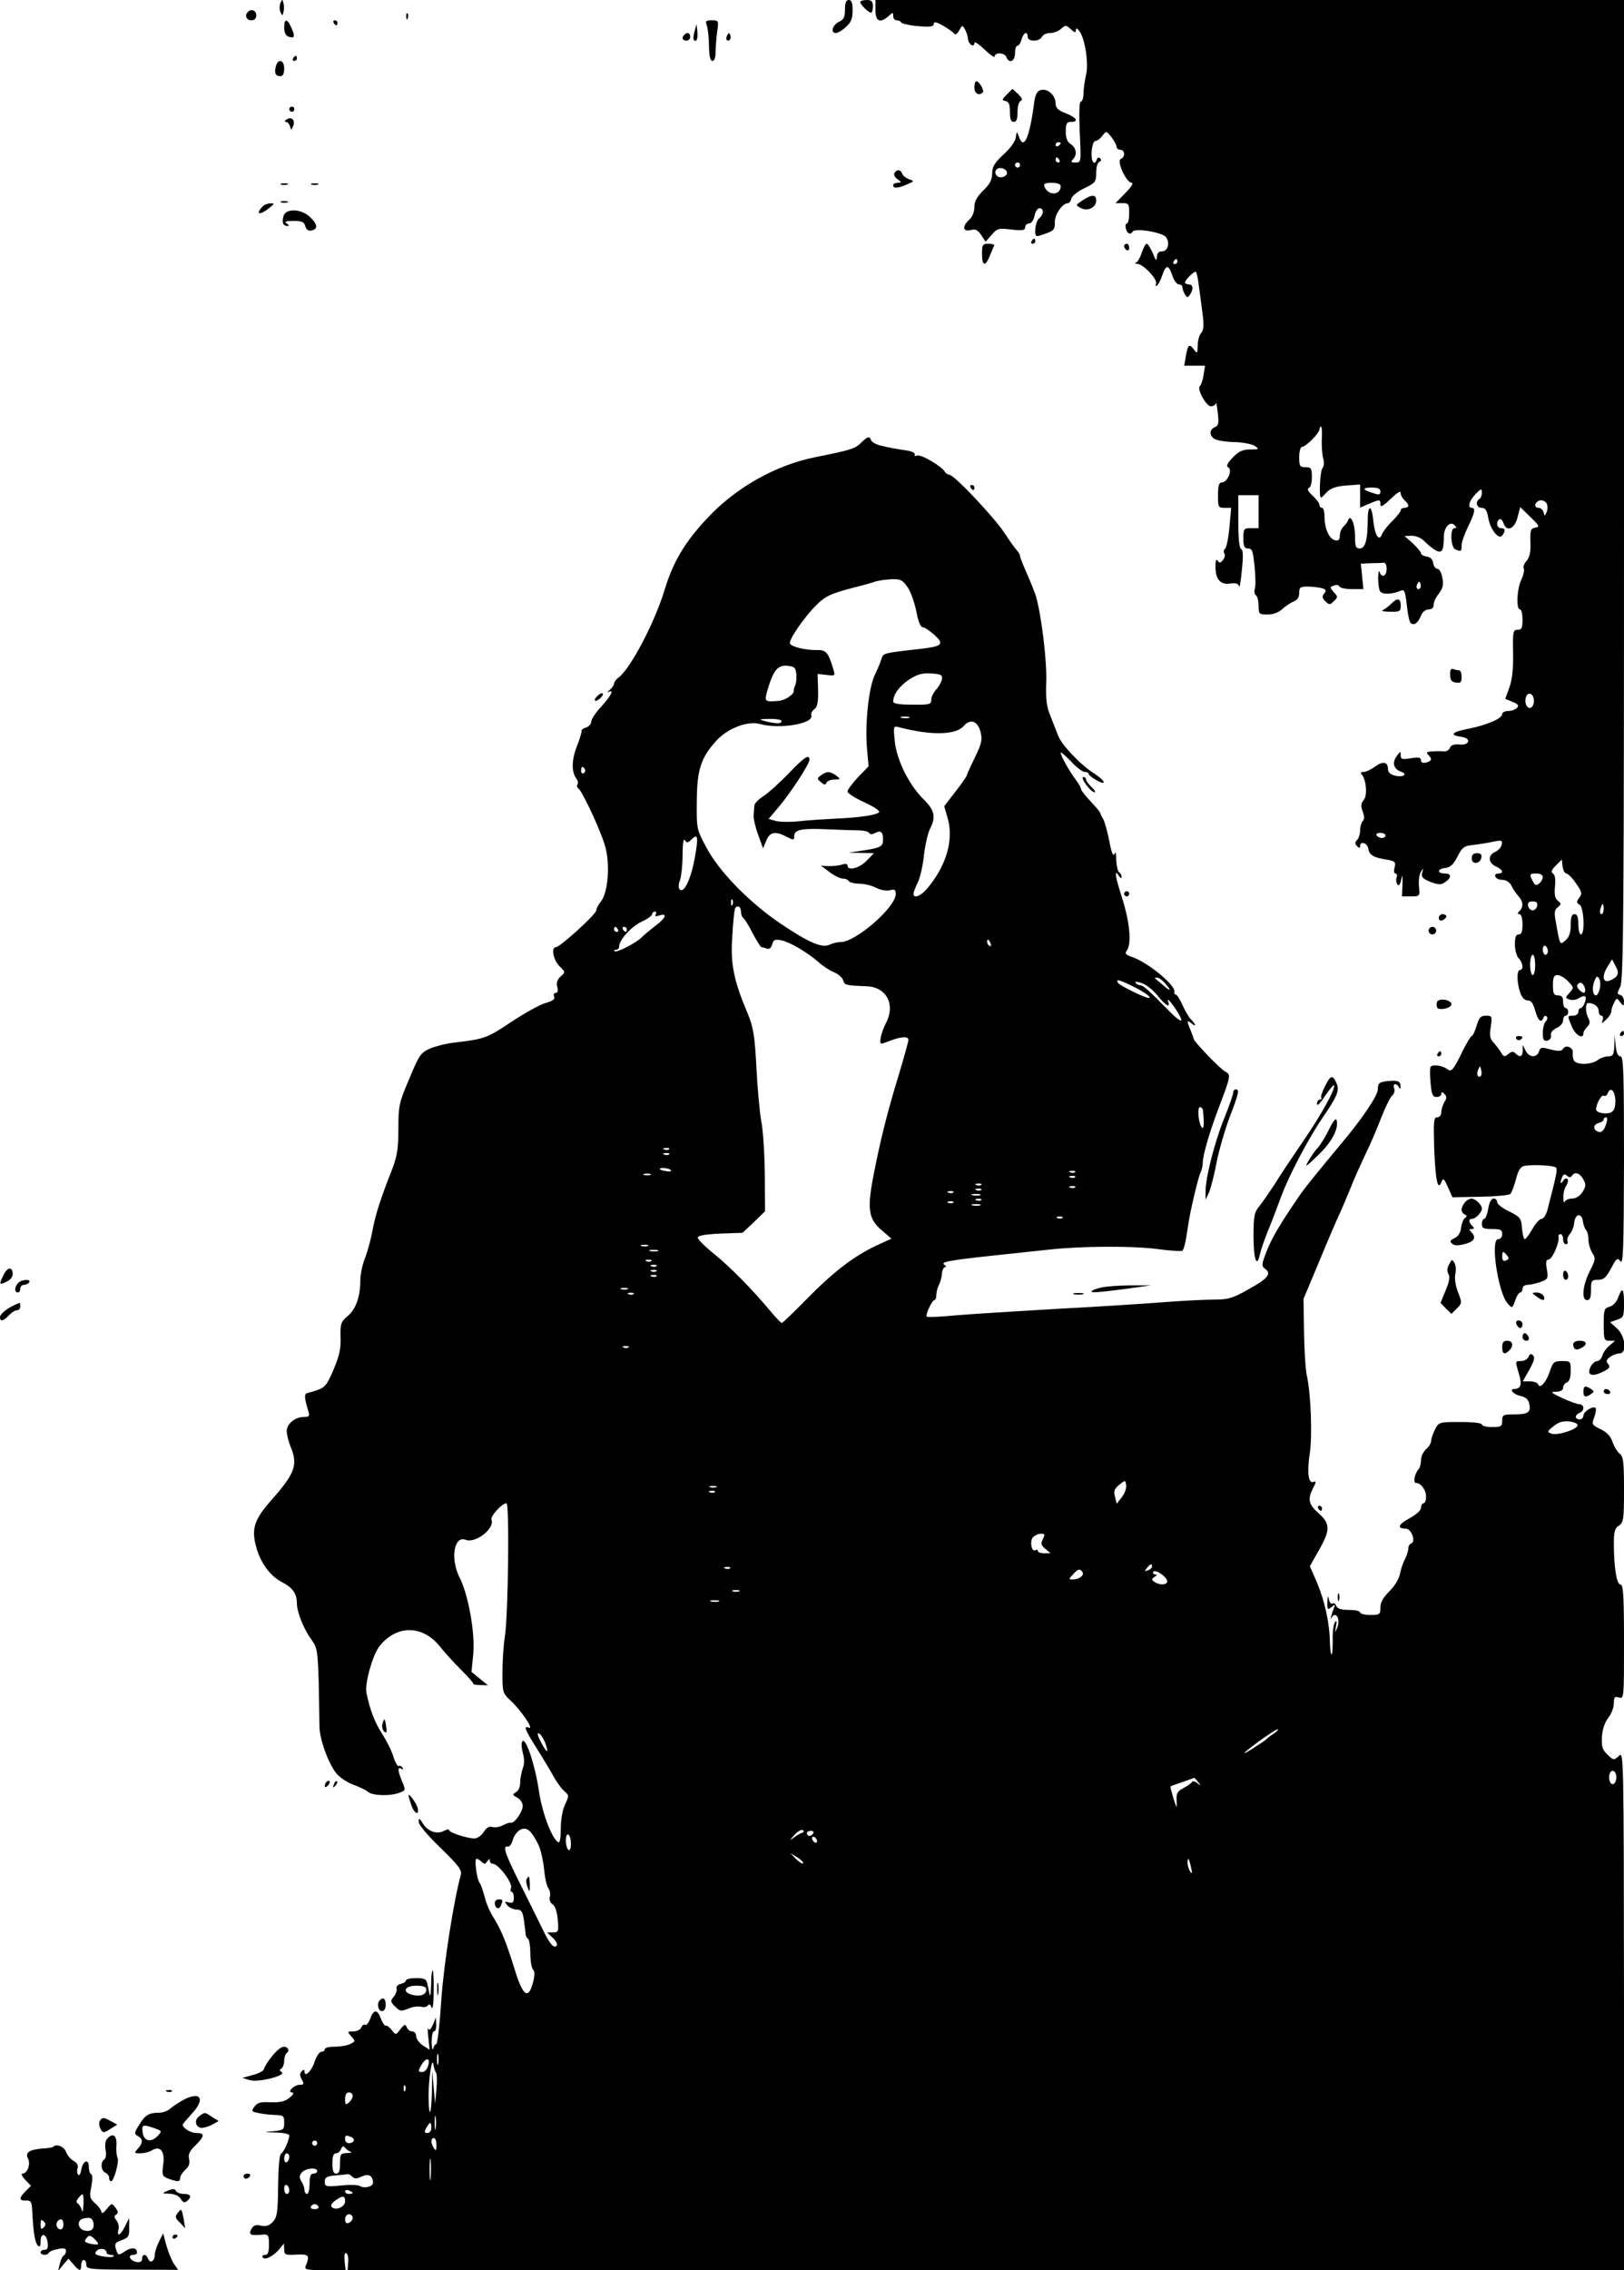 <?xml version="1.0" standalone="no"?>
<!DOCTYPE svg PUBLIC "-//W3C//DTD SVG 20010904//EN"
 "http://www.w3.org/TR/2001/REC-SVG-20010904/DTD/svg10.dtd">
<svg version="1.0" xmlns="http://www.w3.org/2000/svg"
 width="640pt" height="894pt" viewBox="0 0 640 894"
 preserveAspectRatio="xMidYMid meet">

<g transform="translate(0,894) scale(0.1,-0.1)"
fill="#000000" stroke="none">
<path d="M1105 8928 c-4 -10 -4 -26 0 -35 8 -17 8 -17 12 0 3 9 3 25 0 35 -4
16 -4 16 -12 0z"/>
<path d="M3330 8902 c0 -29 -5 -39 -22 -47 -27 -12 -37 -45 -14 -45 8 0 26 11
40 24 20 18 26 33 26 65 0 30 -4 41 -15 41 -11 0 -15 -11 -15 -38z"/>
<path d="M3390 8932 c0 -10 33 -42 43 -42 4 0 7 11 7 25 0 20 -5 25 -25 25
-14 0 -25 -4 -25 -8z"/>
<path d="M3450 8900 c0 -45 19 -53 52 -23 17 15 18 15 18 0 0 -10 6 -17 14
-17 8 0 16 -4 18 -9 2 -4 31 -11 66 -14 48 -4 62 -2 62 9 0 10 10 8 38 -8 20
-12 40 -26 43 -31 4 -6 12 1 19 13 12 22 13 22 23 4 6 -10 11 -28 12 -38 2
-22 25 -35 25 -15 0 7 18 -5 40 -26 22 -21 40 -34 40 -27 0 17 40 15 46 -3 11
-27 34 -17 34 15 0 17 4 30 10 30 5 0 12 11 16 25 7 27 24 34 24 10 0 -9 9
-15 25 -15 14 0 28 7 31 15 4 8 18 15 32 15 14 0 34 7 44 17 17 15 19 15 38
-2 15 -14 20 -15 20 -4 1 10 4 9 14 -4 22 -29 37 -127 26 -172 -5 -22 -10 -55
-10 -72 0 -18 -5 -33 -10 -33 -7 0 -8 -42 -5 -120 6 -119 6 -120 -17 -120 -17
0 -19 3 -10 12 18 18 14 46 -8 60 -14 9 -20 24 -20 50 0 31 4 38 20 38 33 0
23 17 -20 34 -31 12 -40 21 -40 39 0 32 -33 61 -59 52 -15 -4 -21 -18 -26 -53
-18 -137 -41 -186 -60 -129 -8 21 -8 21 -12 -5 -2 -15 -23 -44 -49 -67 -35
-33 -44 -48 -44 -74 0 -25 -9 -42 -35 -67 -25 -25 -35 -43 -35 -65 0 -19 -8
-39 -20 -50 -29 -26 -26 -49 5 -41 19 5 28 1 42 -20 l17 -26 24 27 c22 26 27
27 78 21 44 -5 54 -3 54 9 0 8 7 15 15 15 9 0 18 12 22 30 3 17 12 30 19 30
19 0 18 -24 -1 -40 -15 -12 -22 -70 -8 -70 4 0 21 5 39 12 27 10 32 16 31 43
-1 30 30 75 52 75 5 0 11 8 13 18 3 11 26 29 52 41 43 21 46 25 46 61 0 22 5
40 13 43 7 2 8 8 3 13 -5 5 -11 4 -13 -3 -10 -29 -24 -10 -21 30 2 24 8 42 15
42 7 0 19 9 27 20 16 20 16 20 36 -5 11 -14 20 -31 20 -37 0 -7 7 -13 15 -13
19 0 20 -29 2 -36 -18 -7 21 -93 43 -94 8 0 -1 -16 -25 -40 l-39 -40 27 0 c25
0 27 -3 27 -40 0 -22 -4 -40 -9 -40 -5 0 -7 -9 -4 -20 5 -21 18 -26 27 -12 9
15 118 -3 131 -22 17 -23 7 -56 -16 -56 -13 0 -19 -7 -20 -22 -1 -18 -4 -15
-16 15 -9 20 -19 37 -24 37 -4 0 -13 -15 -19 -34 -6 -19 -16 -37 -23 -40 -7
-2 -5 -5 5 -5 24 -1 80 -61 74 -78 -3 -8 -2 -11 3 -8 5 3 15 21 21 40 15 44
25 44 40 0 6 -19 18 -35 26 -35 8 0 14 -6 14 -12 0 -7 5 -20 10 -28 9 -13 11
-13 20 0 14 22 12 40 -5 40 -8 0 -15 4 -15 8 0 9 33 42 42 42 3 0 9 -24 12
-52 4 -29 11 -80 15 -113 6 -45 5 -64 -5 -76 -8 -8 -14 -31 -14 -50 -1 -32 -2
-33 -15 -15 -18 24 -24 19 -32 -28 l-6 -36 41 0 41 0 -6 -37 c-3 -21 -10 -40
-14 -43 -14 -10 24 -80 43 -80 10 0 19 6 20 13 0 6 4 -10 7 -38 5 -42 3 -51
-11 -57 -24 -10 -23 -35 1 -48 11 -5 46 -11 78 -11 32 -1 67 -8 78 -15 18 -13
17 -14 -18 -14 -29 0 -45 -7 -68 -31 -23 -24 -28 -34 -18 -40 17 -10 -4 -59
-26 -59 -11 0 -15 -12 -15 -50 0 -47 1 -50 26 -50 l26 0 -7 -77 c-4 -43 -12
-81 -17 -84 -6 -4 -7 -12 -3 -18 4 -7 1 -19 -6 -27 -10 -12 -14 -12 -20 -2 -6
8 -9 0 -9 -23 0 -50 19 -73 58 -67 23 3 32 0 35 -11 2 -9 7 20 11 64 6 55 5
80 -3 83 -7 2 -11 41 -11 108 l0 104 40 0 40 0 0 -65 0 -65 -30 0 c-28 0 -30
-2 -30 -40 0 -32 4 -40 19 -40 16 0 19 -11 25 -70 4 -39 5 -79 1 -89 -3 -11
-1 -22 5 -26 5 -3 10 -22 10 -41 0 -32 2 -34 35 -34 23 0 44 8 58 21 12 11 32
25 45 30 15 6 22 17 22 34 0 22 4 25 33 25 17 0 42 -3 55 -6 18 -5 20 -9 11
-21 -10 -11 -9 -18 4 -31 16 -15 18 -15 34 1 16 15 16 18 -1 35 -16 19 -16 20
1 26 10 4 19 2 21 -3 2 -6 24 -11 49 -11 l46 0 -5 50 -5 50 38 2 c22 0 45 1
52 2 15 1 16 -46 0 -51 -6 -2 -13 4 -16 14 -3 10 -5 0 -6 -22 0 -22 3 -46 8
-54 9 -13 47 -12 82 3 13 6 17 -3 23 -56 3 -34 10 -66 15 -71 13 -13 30 0 41
29 6 14 18 24 30 24 13 0 20 7 20 19 0 10 9 30 21 44 15 21 19 34 13 62 -3 19
-12 35 -19 35 -8 0 -15 10 -17 23 -2 14 -11 23 -25 25 -13 2 -23 8 -23 13 0 5
-15 23 -32 39 l-33 29 29 1 c17 0 38 -9 50 -22 12 -13 32 -28 43 -35 25 -14
33 -2 33 52 0 38 24 65 42 47 9 -9 9 -12 0 -12 -19 0 -15 -77 4 -84 23 -9 24
-8 24 17 0 12 12 45 25 72 27 54 31 75 15 75 -18 0 -10 29 15 54 22 23 25 23
25 6 0 -10 -4 -22 -10 -25 -17 -11 -11 -35 9 -35 15 0 21 -10 26 -39 8 -47 43
-90 56 -69 13 19 11 28 -6 28 -16 0 -21 25 -6 35 5 3 12 -4 16 -15 12 -36 43
-24 55 21 l11 42 40 -39 c36 -35 38 -39 19 -42 -18 -3 -20 -10 -19 -58 2 -39
-3 -59 -15 -73 -10 -11 -15 -25 -11 -30 3 -6 -1 -25 -9 -43 -18 -34 -22 -118
-6 -118 6 0 10 -18 10 -40 0 -33 -3 -40 -19 -40 -18 0 -20 -7 -18 -92 1 -65
-4 -106 -15 -136 l-16 -44 29 -12 c22 -9 26 -15 17 -24 -7 -7 -22 -12 -35 -12
-13 0 -23 -6 -23 -12 0 -18 -62 -44 -138 -59 -62 -12 -71 -24 -22 -31 39 -5
32 -34 -8 -30 -22 2 -34 -2 -38 -13 -4 -9 -14 -15 -23 -14 -9 1 -29 1 -45 0
-23 -1 -27 -4 -18 -13 17 -17 15 -25 -8 -31 -13 -3 -20 0 -20 9 0 11 -9 13
-40 8 -35 -6 -40 -4 -40 12 0 16 -2 16 -16 -4 -19 -27 -12 -50 17 -61 30 -10
8 -24 -26 -15 -15 4 -25 13 -25 24 0 30 -20 34 -51 11 -15 -11 -36 -21 -45
-21 -12 0 -14 -4 -6 -12 17 -23 21 -82 6 -99 -11 -13 -12 -23 -4 -44 7 -20 8
-31 0 -39 -5 -5 -10 -22 -10 -36 0 -14 -5 -31 -12 -38 -9 -9 -9 -15 0 -24 9
-9 12 -9 12 0 0 21 28 13 32 -9 4 -26 20 -36 71 -44 35 -6 38 -9 33 -31 -4
-13 -2 -24 3 -24 6 0 8 -7 5 -15 -3 -8 -2 -20 2 -27 6 -9 11 -4 16 17 5 24 6
20 5 -17 l-2 -48 35 0 c35 0 36 0 32 39 -2 22 1 48 8 58 10 16 10 16 5 -3 -5
-18 1 -24 32 -37 28 -11 42 -12 55 -3 29 18 30 36 3 36 -33 0 -32 18 1 22 20
2 32 14 48 45 19 37 25 42 66 46 25 3 60 9 78 13 30 6 34 4 30 -12 -2 -11 -13
-23 -26 -29 -29 -13 -28 -43 3 -57 28 -13 33 -28 9 -28 -9 0 -14 -6 -11 -12 2
-7 14 -13 28 -13 14 0 28 -9 35 -22 6 -13 18 -31 27 -41 20 -22 22 -43 5 -60
-9 -9 -9 -12 0 -12 7 0 12 -16 12 -40 0 -29 -4 -40 -15 -40 -11 0 -15 -11 -15
-39 0 -22 7 -46 15 -55 17 -17 20 -46 5 -46 -13 0 -13 -49 1 -89 7 -20 18 -31
30 -31 13 0 21 -11 29 -40 11 -40 24 -51 33 -27 2 6 8 9 12 4 5 -4 3 -13 -3
-19 -7 -7 -12 -27 -12 -46 0 -27 4 -33 18 -30 10 2 16 11 14 21 -2 10 7 22 23
29 14 6 25 19 25 30 0 10 5 18 10 18 6 0 10 7 10 15 0 8 -4 15 -10 15 -5 0
-10 11 -10 25 0 18 -5 25 -20 25 -17 0 -20 7 -20 40 0 32 4 40 18 40 10 0 29
-11 42 -25 23 -24 23 -25 5 -45 -17 -19 -17 -20 0 -26 10 -4 26 -2 37 5 11 7
22 10 25 7 8 -7 -7 -46 -18 -46 -5 0 -9 -7 -9 -15 0 -8 -9 -15 -20 -15 -24 0
-24 1 -5 -44 14 -33 45 -51 45 -25 0 6 7 17 15 25 11 11 12 20 5 34 -13 23
-13 60 -1 60 23 0 41 -14 41 -31 0 -10 5 -19 11 -19 6 0 8 -7 5 -17 -6 -15 -4
-15 14 2 11 10 20 24 20 32 0 8 5 23 11 34 10 20 11 20 24 2 14 -17 14 -17 15
4 0 12 -7 23 -15 25 -13 3 -13 6 0 32 13 25 15 265 15 1957 l0 1929 -1475 0
-1475 0 0 -40z m730 -524 c0 -3 -4 -8 -10 -11 -5 -3 -10 -1 -10 4 0 6 5 11 10
11 6 0 10 -2 10 -4z m-5 -66 c3 -5 1 -10 -4 -10 -6 0 -11 5 -11 10 0 6 2 10 4
10 3 0 8 -4 11 -10z m-155 -20 c0 -5 -4 -10 -10 -10 -5 0 -10 5 -10 10 0 6 5
10 10 10 6 0 10 -4 10 -10z m-52 -27 c5 -17 -26 -29 -40 -15 -6 6 -7 15 -3 22
9 14 37 9 43 -7z m212 -56 c0 -37 -49 -39 -64 -2 -4 12 2 15 29 15 22 0 35 -5
35 -13z m460 -297 c0 -5 -5 -10 -11 -10 -5 0 -7 5 -4 10 3 6 8 10 11 10 2 0 4
-4 4 -10z m569 -697 c-1 -27 1 -60 5 -76 5 -16 4 -32 -2 -40 -10 -11 -15 -117
-6 -117 2 0 12 10 23 22 15 15 36 23 76 26 l55 4 0 -45 0 -46 35 15 c43 18 45
18 45 -3 0 -12 11 -6 40 22 27 26 40 34 40 23 0 -8 7 -21 15 -28 8 -7 15 -16
15 -21 0 -5 -7 -9 -15 -9 -8 0 -15 -4 -15 -10 0 -5 -15 -24 -33 -42 -19 -18
-37 -42 -41 -52 -11 -31 -28 -4 -34 53 -6 65 -22 66 -22 2 0 -76 -10 -111 -31
-111 -16 0 -19 8 -19 48 0 49 -17 89 -27 64 -2 -7 -11 -19 -19 -26 -8 -8 -14
-24 -14 -36 0 -15 -5 -20 -17 -18 -24 4 -43 45 -43 91 0 20 -4 37 -10 37 -5 0
-10 5 -10 11 0 7 -12 23 -27 37 -18 16 -23 27 -15 30 7 2 12 21 12 43 0 35 -3
39 -25 39 -22 0 -25 4 -25 40 0 22 5 40 11 40 6 0 24 13 40 29 16 16 29 34 29
40 0 6 3 11 6 11 3 0 5 -21 3 -47z m231 -209 c0 -11 -6 -14 -22 -8 -48 14 -54
23 -15 24 27 0 37 -4 37 -16z m656 -49 c4 -8 3 -23 -1 -32 -8 -17 -8 -17 -12
0 -3 9 -11 17 -19 17 -15 0 -19 12 -7 23 11 12 33 7 39 -8z m-500 -332 c-10
-10 -19 5 -10 18 6 11 8 11 12 0 2 -7 1 -15 -2 -18z m449 -443 c0 -13 -6 -25
-12 -27 -16 -6 -27 21 -19 43 9 23 31 11 31 -16z m-585 -530 c0 -5 -6 -10 -14
-10 -8 0 -18 5 -21 10 -3 6 3 10 14 10 12 0 21 -4 21 -10z m713 -150 c7 -1 24
-18 38 -39 23 -33 25 -40 13 -56 -12 -16 -12 -20 1 -28 17 -9 22 -117 5 -117
-5 0 -10 18 -10 40 0 29 -4 40 -15 40 -11 0 -15 -11 -15 -43 0 -30 -6 -47 -20
-60 -23 -19 -22 -21 -37 63 -9 46 -8 57 6 67 14 12 15 14 0 26 -11 9 -14 24
-11 56 3 28 0 46 -8 51 -9 6 -6 14 11 31 l24 24 3 -27 c2 -16 9 -28 15 -28z
m-93 -14 c0 -7 -6 -19 -14 -25 -12 -10 -17 -8 -25 8 -15 28 -14 31 14 31 15 0
25 -6 25 -14z m-22 -113 c-2 -10 -10 -18 -18 -18 -8 0 -16 8 -18 18 -2 12 3
17 18 17 15 0 20 -5 18 -17z m262 -13 c0 -11 -4 -20 -9 -20 -5 0 -7 9 -4 20 3
11 7 20 9 20 2 0 4 -9 4 -20z m-220 -166 c0 -8 -4 -14 -10 -14 -5 0 -10 9 -10
21 0 11 5 17 10 14 6 -3 10 -13 10 -21z m-50 -54 c0 -22 -4 -40 -10 -40 -5 0
-10 18 -10 40 0 22 5 40 10 40 6 0 10 -18 10 -40z m320 -45 c-6 -7 -20 -15
-30 -18 -25 -7 -27 23 -3 59 l16 26 14 -27 c11 -19 11 -30 3 -40z m-66 -50
c-3 -14 -10 -25 -14 -25 -14 0 -17 33 -6 58 8 19 11 20 18 8 5 -8 6 -27 2 -41z
m-60 9 c4 -9 4 -19 1 -22 -7 -8 -35 19 -29 29 8 14 21 11 28 -7z"/>
<path d="M977 8893 c-14 -13 -6 -33 13 -33 13 0 20 7 20 20 0 19 -20 27 -33
13z"/>
<path d="M1601 8874 c0 -11 3 -14 6 -6 3 7 2 16 -1 19 -3 4 -6 -2 -5 -13z"/>
<path d="M1120 8831 c0 -18 6 -31 16 -35 25 -9 28 -1 13 33 -17 39 -29 40 -29
2z"/>
<path d="M1315 8850 c3 -5 8 -10 11 -10 2 0 4 5 4 10 0 6 -5 10 -11 10 -5 0
-7 -4 -4 -10z"/>
<path d="M2786 8838 c4 -13 8 -49 8 -81 1 -39 5 -57 14 -57 7 0 12 13 12 34 0
18 3 54 6 80 7 45 6 46 -21 46 -24 0 -26 -3 -19 -22z"/>
<path d="M2737 8816 c-4 -15 -6 -31 -2 -34 10 -10 16 6 13 35 l-3 28 -8 -29z"/>
<path d="M2697 8803 c-12 -11 -8 -23 8 -23 8 0 15 7 15 15 0 16 -12 20 -23 8z"/>
<path d="M2866 8801 c-4 -7 -5 -15 -2 -18 9 -9 19 4 14 18 -4 11 -6 11 -12 0z"/>
<path d="M1155 8710 c-3 -5 -1 -10 4 -10 6 0 11 5 11 10 0 6 -2 10 -4 10 -3 0
-8 -4 -11 -10z"/>
<path d="M1087 8678 c-7 -26 -1 -38 19 -38 9 0 14 11 14 30 0 35 -25 41 -33 8z"/>
<path d="M3840 8595 c0 -23 18 -34 33 -19 7 7 -14 44 -25 44 -5 0 -8 -11 -8
-25z"/>
<path d="M3968 8568 c-20 -20 -21 -23 -5 -26 13 -3 17 -13 17 -43 0 -28 4 -39
15 -39 11 0 15 11 15 39 0 22 5 41 13 44 8 3 5 11 -10 26 l-23 21 -22 -22z"/>
<path d="M1140 8510 c0 -5 5 -10 10 -10 6 0 10 5 10 10 0 6 -4 10 -10 10 -5 0
-10 -4 -10 -10z"/>
<path d="M1130 8470 c-9 -6 -10 -10 -3 -10 6 0 13 -8 16 -17 4 -17 4 -17 12 0
10 23 -5 39 -25 27z"/>
<path d="M3525 8259 c-4 -6 1 -17 11 -24 18 -13 18 -14 2 -15 -10 0 -18 -4
-18 -10 0 -13 18 -12 55 4 28 12 29 13 8 20 -11 4 -24 13 -27 21 -6 18 -22 19
-31 4z"/>
<path d="M1108 8213 c6 -2 18 -2 25 0 6 3 1 5 -13 5 -14 0 -19 -2 -12 -5z"/>
<path d="M1228 8213 c6 -2 18 -2 25 0 6 3 1 5 -13 5 -14 0 -19 -2 -12 -5z"/>
<path d="M4266 8151 c-28 -19 -28 -19 -7 -30 27 -15 61 2 61 29 0 25 -17 25
-54 1z"/>
<path d="M1108 8143 c6 -2 18 -2 25 0 6 3 1 5 -13 5 -14 0 -19 -2 -12 -5z"/>
<path d="M1033 8125 c-27 -30 -10 -34 27 -5 23 18 23 20 5 19 -11 0 -26 -6
-32 -14z"/>
<path d="M1117 8088 c-7 -25 -1 -38 16 -38 7 0 6 4 -3 10 -11 7 -4 10 26 10
34 0 43 -4 47 -21 4 -13 12 -19 23 -17 27 5 27 23 -2 51 -35 36 -99 38 -107 5z"/>
<path d="M4065 7990 c-3 -5 -1 -10 4 -10 6 0 11 5 11 10 0 6 -2 10 -4 10 -3 0
-8 -4 -11 -10z"/>
<path d="M3870 7940 c0 -48 13 -52 31 -7 7 17 14 35 17 40 2 4 -8 7 -22 7 -24
0 -26 -4 -26 -40z"/>
<path d="M4430 7971 c0 -6 5 -13 10 -16 6 -3 10 1 10 9 0 9 -4 16 -10 16 -5 0
-10 -4 -10 -9z"/>
<path d="M3392 7195 c-22 -22 -42 -28 -177 -55 -158 -31 -317 -121 -429 -242
-87 -93 -133 -170 -166 -278 -38 -128 -135 -313 -182 -348 -10 -7 -18 -18 -18
-24 0 -6 -8 -17 -17 -25 -10 -8 -12 -12 -5 -8 24 12 11 -14 -28 -57 -22 -23
-40 -51 -40 -60 0 -9 -9 -19 -20 -23 -11 -3 -19 -9 -18 -13 1 -4 -7 -32 -19
-62 -21 -55 -21 -101 -1 -127 5 -7 7 -17 4 -22 -4 -5 -2 -12 3 -16 15 -9 87
-163 105 -225 21 -69 13 -183 -15 -219 -11 -13 -19 -29 -19 -36 0 -15 -143
-145 -159 -145 -20 0 -11 -49 13 -74 24 -24 25 -24 6 -41 -14 -12 -18 -25 -14
-41 4 -16 2 -24 -6 -24 -7 0 -10 -7 -6 -15 4 -10 -6 -17 -34 -25 -22 -6 -83
-40 -136 -75 -94 -63 -105 -67 -224 -81 -30 -3 -73 -14 -95 -23 -37 -17 -43
-25 -82 -119 -41 -96 -43 -107 -43 -198 0 -77 -5 -107 -24 -157 -49 -125 -64
-174 -77 -237 -6 -36 -20 -87 -30 -113 -11 -26 -19 -67 -19 -90 0 -64 -18
-113 -50 -140 -27 -23 -29 -30 -28 -84 2 -45 -5 -73 -28 -128 -31 -71 -33 -72
-103 -91 -13 -4 -12 -18 4 -71 6 -20 4 -23 -17 -23 -35 0 -68 -27 -68 -56 0
-14 7 -41 15 -61 30 -71 18 -105 -75 -210 -67 -76 -80 -112 -61 -183 17 -64
55 -116 101 -140 43 -22 60 -45 60 -84 0 -35 28 -104 58 -144 22 -31 24 -44
28 -165 1 -73 3 -152 3 -176 0 -47 32 -139 65 -183 11 -15 40 -35 65 -45 25
-9 53 -22 62 -30 18 -15 87 -17 123 -3 25 9 25 10 11 44 -18 42 -19 60 -3 50
7 -4 8 -3 4 5 -4 6 -11 9 -15 6 -4 -2 -14 15 -21 38 -7 23 -28 65 -46 92 -28
44 -47 94 -60 159 -7 36 24 146 50 181 66 86 169 87 238 3 18 -23 56 -65 85
-94 29 -28 50 -53 48 -55 -2 -2 11 -5 28 -5 l30 -1 -32 26 -33 27 7 69 c8 82
-19 235 -54 303 -37 73 -22 166 24 148 39 -15 115 44 102 79 -6 13 41 65 59
65 12 0 7 -432 -6 -522 -6 -37 -10 -102 -10 -146 0 -75 1 -80 31 -108 42 -39
94 -115 74 -108 -23 9 -18 -5 30 -81 24 -38 54 -88 66 -110 12 -22 31 -48 42
-58 20 -17 20 -19 4 -53 -10 -20 -17 -59 -17 -95 0 -38 -4 -58 -10 -54 -26 16
-63 114 -76 201 -15 102 -51 211 -65 197 -5 -5 -4 -24 1 -45 7 -24 7 -45 0
-63 -5 -14 -10 -39 -10 -55 0 -17 -7 -33 -17 -38 -14 -9 -14 -11 5 -21 13 -7
22 -21 22 -34 -1 -23 -33 -69 -47 -65 -4 1 -18 -3 -31 -10 -12 -7 -31 -10 -41
-7 -13 4 -24 -2 -35 -20 -9 -14 -25 -25 -36 -25 -29 0 -100 23 -100 33 0 4 -9
3 -20 -3 -28 -15 -63 -3 -83 28 -14 23 -17 24 -17 7 0 -11 35 -53 86 -102 71
-69 85 -88 80 -106 -28 -103 -67 -350 -77 -494 -6 -95 -15 -173 -20 -173 -4 0
-10 -8 -12 -18 -3 -9 -5 2 -6 26 0 23 4 42 9 42 6 0 10 12 9 28 l-1 27 -12
-29 c-9 -19 -15 -24 -18 -15 -3 8 -3 -8 0 -35 l5 -48 -27 17 c-14 10 -26 26
-26 36 0 11 -7 19 -15 19 -9 0 -18 7 -22 16 -5 14 -9 13 -25 -7 -18 -24 -18
-24 -34 -4 -8 11 -19 19 -24 18 -4 -1 -13 11 -19 27 -13 38 -29 38 -42 0 -6
-16 -15 -27 -20 -24 -5 3 -12 -2 -15 -10 -3 -9 -18 -16 -32 -16 -24 0 -24 -1
-8 -19 17 -19 17 -20 -3 -30 -11 -6 -38 -11 -60 -11 -23 0 -41 -4 -41 -10 0
-5 -6 -10 -13 -10 -8 0 -20 -18 -27 -39 -12 -38 -40 -64 -40 -39 0 9 -3 9 -11
1 -8 -8 -8 -17 0 -32 10 -18 9 -21 -7 -21 -23 0 -53 -30 -31 -30 9 -1 5 -9
-10 -21 -18 -15 -37 -19 -74 -18 -39 2 -53 -1 -64 -17 -13 -17 -12 -20 14 -25
15 -4 45 -7 66 -8 34 -1 37 -3 37 -30 0 -28 -3 -30 -42 -34 -41 -3 -41 -4 10
-5 28 -1 52 -6 52 -11 0 -18 -21 -66 -32 -72 -7 -5 -11 -52 -12 -127 -1 -104
-4 -123 -20 -141 -15 -16 -27 -20 -47 -16 -21 5 -30 2 -39 -14 -11 -22 -4 -26
48 -21 19 1 22 -3 22 -39 0 -30 -4 -41 -16 -41 -8 0 -12 -5 -9 -10 8 -13 43 5
67 34 l17 21 1 -23 c0 -22 4 -23 48 -21 49 3 54 -3 37 -44 -6 -15 1 -17 75
-17 l82 0 -4 35 c-2 22 0 34 6 32 6 -2 10 -18 8 -36 l-2 -31 2515 0 2515 0 0
1021 c-1 1018 -1 1022 -20 1004 -20 -18 -21 -18 -45 5 -20 19 -24 31 -22 70 2
30 11 57 25 75 12 15 22 41 22 57 0 25 3 28 20 23 20 -6 20 -2 20 219 0 184
-3 226 -14 226 -15 0 -26 68 -26 162 0 47 4 60 20 70 18 12 20 24 20 142 0
110 -3 131 -17 141 -9 7 -22 28 -28 46 -8 24 -23 39 -48 51 -34 17 -35 19 -24
47 6 17 8 33 5 36 -10 10 -48 -14 -48 -30 0 -8 -7 -15 -15 -15 -8 0 -15 5 -15
10 0 6 7 13 15 16 21 8 19 34 -2 34 -10 1 -40 12 -68 25 -44 21 -47 24 -22 24
17 1 27 6 27 16 0 9 7 18 15 21 10 4 15 20 15 45 0 38 -1 39 -34 39 -31 0 -36
-4 -47 -37 -14 -44 -40 -75 -47 -55 -2 6 -16 12 -32 12 l-29 0 26 46 c18 33
23 48 15 56 -8 8 -13 7 -18 -5 -3 -9 -17 -17 -30 -17 -23 0 -23 0 -9 -47 14
-46 9 -62 -17 -63 -22 0 -4 -21 22 -27 21 -4 32 -13 36 -29 9 -35 -3 -44 -57
-44 -46 0 -49 -2 -49 -25 0 -22 -4 -25 -40 -25 -22 0 -40 5 -40 10 0 6 -35 10
-85 10 -83 0 -85 0 -100 -30 -8 -16 -15 -36 -15 -45 0 -8 -9 -23 -20 -32 -11
-10 -20 -29 -20 -43 0 -14 -4 -30 -9 -35 -16 -17 -23 -55 -11 -55 20 0 40 -28
40 -54 0 -14 -4 -26 -10 -26 -5 0 -10 -8 -10 -18 0 -10 -18 -26 -45 -41 -45
-24 -51 -41 -15 -41 22 0 41 -51 22 -58 -7 -2 -12 -11 -12 -20 0 -9 -6 -28
-13 -42 -8 -14 -17 -41 -20 -59 -4 -19 -22 -49 -42 -68 -24 -24 -35 -43 -35
-63 0 -28 -2 -30 -40 -30 -22 0 -40 5 -40 10 0 6 -20 10 -44 10 -31 0 -46 5
-50 16 -3 8 -10 13 -15 9 -5 -3 -12 5 -14 17 -3 16 -5 13 -6 -11 -1 -30 1 -32
16 -20 15 12 16 12 9 -6 -5 -11 -9 -27 -11 -35 -1 -8 0 -9 2 -2 3 6 8 12 13
12 14 0 20 -29 9 -52 -8 -20 -9 -19 -4 7 4 22 3 26 -5 15 -5 -8 -9 -39 -8 -68
0 -29 -1 -55 -4 -57 -3 -3 -6 18 -7 47 -1 75 -20 162 -51 236 l-28 64 35 62
c46 80 46 105 0 146 -40 35 -45 56 -22 100 12 24 13 28 1 24 -20 -8 -26 38
-14 115 10 70 4 235 -12 304 -5 23 -10 101 -11 172 l-2 130 63 150 c34 83 73
173 86 200 12 28 31 73 42 100 11 28 34 79 51 115 18 36 46 101 63 145 17 44
37 85 45 91 7 6 11 19 7 28 -3 9 -2 16 4 16 6 0 13 -6 15 -12 4 -8 6 -7 6 4 1
20 -11 25 -55 20 -29 -4 -34 -8 -34 -31 0 -25 -59 -113 -142 -212 -82 -98
-144 -175 -161 -199 -80 -116 -113 -172 -134 -224 -22 -56 -22 -62 -7 -73 26
-19 10 -39 -67 -81 -63 -36 -80 -40 -138 -40 -36 0 -129 -5 -206 -11 -77 -6
-266 -18 -420 -26 -154 -9 -329 -20 -389 -25 -60 -6 -111 -8 -114 -5 -6 6 21
65 30 65 5 0 8 9 8 21 0 11 5 29 10 39 6 10 11 30 12 44 1 15 7 26 13 26 5 0
4 4 -3 9 -18 11 20 18 188 36 74 8 176 19 225 24 129 14 325 15 428 2 48 -7
92 -9 96 -7 5 3 11 25 15 48 4 24 8 52 10 63 8 53 39 182 47 197 5 10 9 27 9
39 0 29 26 119 62 214 49 129 50 133 25 146 -20 11 -121 116 -123 128 0 3 -6
19 -12 34 -16 37 -15 42 3 27 20 -16 19 -6 0 14 -9 8 -24 34 -34 56 -10 23
-22 42 -27 43 -5 1 -8 6 -6 10 8 25 -104 117 -166 138 -24 8 -30 14 -23 23 22
26 14 113 -18 213 -27 84 -31 114 -11 83 6 -9 10 -10 10 -3 0 6 -4 15 -10 18
-5 3 -10 25 -11 48 0 27 -3 36 -7 24 -5 -11 -12 5 -20 49 -7 36 -18 76 -24 88
-7 11 -12 23 -13 26 0 3 -17 23 -37 44 -21 22 -38 44 -38 49 0 6 -11 24 -24
41 -24 33 -56 90 -56 102 0 4 18 -11 40 -34 21 -23 46 -42 55 -42 8 0 15 -3
15 -7 0 -5 14 -16 30 -25 44 -25 37 -3 -8 26 -53 33 -128 112 -142 149 -7 18
-21 53 -31 79 -15 36 -18 66 -16 130 4 84 -21 282 -43 348 -7 19 -23 59 -36
88 -13 29 -24 57 -24 62 0 5 -6 15 -12 22 -7 7 -30 39 -50 70 -41 62 -198 228
-216 228 -6 0 -15 6 -19 13 -14 22 -94 69 -109 63 -8 -3 -12 -2 -9 4 3 5 -9
12 -27 15 -62 10 -73 12 -106 20 -19 4 -36 14 -39 21 -7 18 -13 16 -41 -11z
m185 -568 c12 -17 27 -60 34 -94 7 -39 17 -63 25 -63 7 0 28 -14 46 -30 40
-37 32 -45 -51 -55 -152 -17 -150 -17 -157 -39 -3 -11 -15 -41 -27 -65 -24
-52 -39 -194 -30 -292 l6 -67 -42 -43 c-22 -24 -41 -49 -41 -56 0 -7 30 -26
67 -43 39 -18 63 -34 57 -39 -11 -11 -78 -21 -174 -25 -41 -2 -104 -6 -140
-10 -36 -4 -78 -3 -93 1 l-28 8 38 45 c46 53 123 171 123 188 0 24 -21 10 -82
-54 -35 -36 -79 -76 -99 -89 -20 -13 -36 -29 -36 -37 -1 -7 -2 -24 -3 -38 -1
-14 7 -49 18 -78 l19 -53 13 31 c14 34 35 38 80 15 28 -15 30 -14 30 3 0 25
31 31 135 26 44 -2 97 -4 117 -4 20 0 39 -4 43 -10 4 -7 12 -7 24 0 22 11 31
4 31 -27 0 -27 -10 -32 -83 -43 l-52 -8 49 -1 50 -1 -29 -30 c-28 -29 -75 -41
-75 -19 0 7 -8 9 -22 4 -13 -4 -36 -6 -53 -6 l-30 2 35 -26 c18 -14 42 -25 51
-25 10 0 21 -4 24 -10 3 -5 22 -10 41 -10 19 0 49 -7 66 -16 17 -9 40 -13 54
-10 20 5 24 3 24 -15 0 -52 -158 -189 -217 -189 -13 0 -33 -5 -43 -10 -29 -15
-81 7 -190 80 -124 83 -245 206 -296 302 -39 73 -39 74 -38 183 1 125 16 171
78 239 44 48 123 78 170 65 78 -22 215 1 203 34 -2 7 3 17 12 24 12 8 16 27
15 75 l-2 64 35 -4 c33 -4 35 -3 28 19 -20 69 -29 80 -65 79 -45 -1 -103 13
-107 26 -5 14 55 102 102 149 38 38 58 48 165 75 25 6 56 15 70 20 14 4 43 8
65 9 34 1 43 -4 62 -32z m-439 -340 c2 -16 0 -36 -4 -45 -4 -10 -7 -20 -6 -23
2 -13 -34 -37 -58 -39 -59 -5 -59 -4 -44 47 22 74 40 95 77 91 27 -2 33 -8 35
-31z m574 -22 c-2 -11 -12 -29 -23 -41 -10 -11 -19 -29 -19 -40 0 -18 -7 -20
-75 -19 -52 0 -75 4 -75 12 0 28 24 61 63 87 33 21 52 26 87 24 39 -3 45 -6
42 -23z m-129 -152 c-7 -2 -21 -2 -30 0 -10 3 -4 5 12 5 17 0 24 -2 18 -5z
m-503 -13 c0 -11 -21 -11 -65 0 -27 7 -25 8 18 9 26 0 47 -3 47 -9z m784 -42
c8 -31 5 -45 -22 -101 -18 -36 -32 -68 -32 -71 0 -3 -20 -32 -45 -64 l-44 -57
13 -45 c26 -85 -4 -189 -80 -279 -25 -30 -54 -41 -54 -21 0 6 7 25 16 43 9 17
21 66 25 108 5 42 16 89 24 105 24 47 19 73 -27 118 -57 57 -106 156 -112 230
-6 57 -5 58 17 52 127 -33 224 -31 255 5 26 30 55 20 66 -23z m-1559 -147 c3
-5 1 -12 -5 -16 -5 -3 -10 1 -10 9 0 18 6 21 15 7z m432 -355 c-15 -80 -42
-135 -58 -119 -6 6 -6 20 1 37 5 15 10 60 10 99 0 46 4 67 9 58 8 -12 12 -11
27 4 25 25 27 9 11 -79z m150 -178 c-3 -8 -6 -5 -6 6 -1 11 2 17 5 13 3 -3 4
-12 1 -19z m33 -27 c0 -11 4 -22 9 -26 5 -3 22 -30 37 -60 16 -30 31 -55 35
-55 4 0 14 -3 22 -6 9 -3 16 3 20 17 5 18 11 21 36 16 34 -7 100 -46 147 -86
16 -15 44 -33 61 -40 17 -7 33 -21 36 -32 5 -19 12 -20 92 -23 79 -3 115 -72
76 -146 -19 -37 -28 -80 -17 -80 3 0 17 5 33 11 43 17 73 19 73 4 0 -7 -18
-71 -39 -141 -45 -147 -72 -255 -100 -400 -24 -127 -18 -166 35 -210 l37 -32
-59 -27 c-89 -42 -169 -103 -273 -209 -52 -53 -97 -96 -100 -96 -3 0 -24 21
-46 48 -70 84 -158 173 -222 225 -35 28 -63 56 -63 63 0 8 27 13 88 16 l88 3
45 42 44 43 -1 147 c-1 82 -7 175 -14 208 -6 33 -15 128 -19 210 -7 130 -12
159 -35 215 -55 130 -68 195 -60 305 3 55 8 103 11 108 8 14 23 7 23 -12z
m-336 -12 c-4 -8 0 -9 15 -4 33 10 25 -10 -16 -41 -21 -16 -45 -36 -55 -46
-22 -22 -98 -61 -106 -54 -3 3 0 6 6 6 7 0 12 6 12 13 0 26 50 80 90 98 22 10
40 23 40 29 0 5 5 10 11 10 5 0 7 -5 3 -11z m-149 -59 c3 -5 1 -10 -4 -10 -6
0 -11 5 -11 10 0 6 2 10 4 10 3 0 8 -4 11 -10z m35 0 c0 -5 -2 -10 -4 -10 -3
0 -8 5 -11 10 -3 6 -1 10 4 10 6 0 11 -4 11 -10z m1434 -56 c3 -8 2 -12 -4 -9
-6 3 -10 10 -10 16 0 14 7 11 14 -7z m687 -156 c28 -31 23 -35 -8 -7 -16 13
-30 25 -32 27 -2 1 2 2 9 2 7 0 21 -10 31 -22z m-123 -14 c46 -23 74 -44 58
-44 -14 0 -114 49 -120 59 -11 17 6 13 62 -15z m94 -35 c33 -41 52 -51 41 -21
-7 19 25 -20 45 -56 19 -34 1 -26 -43 19 -82 83 -100 99 -112 99 -6 0 -14 4
-18 10 -3 5 7 5 25 -2 17 -5 45 -28 62 -49z m179 -454 c5 -51 3 -73 -4 -66
-14 14 -20 81 -8 81 6 0 12 -7 12 -15z m-2104 -151 c-3 -3 -12 -4 -19 -1 -8 3
-5 6 6 6 11 1 17 -2 13 -5z m0 -20 c-3 -3 -12 -4 -19 -1 -8 3 -5 6 6 6 11 1
17 -2 13 -5z m7 -63 c3 -4 -6 -6 -19 -3 -14 2 -25 6 -25 8 0 8 39 4 44 -5z
m1593 -7 c-3 -3 -12 -4 -19 -1 -8 3 -5 6 6 6 11 1 17 -2 13 -5z m-1674 -11
c-7 -2 -19 -2 -25 0 -7 3 -2 5 12 5 14 0 19 -2 13 -5z m1674 -9 c-3 -3 -12 -4
-19 -1 -8 3 -5 6 6 6 11 1 17 -2 13 -5z m-370 -30 c-3 -3 -12 -4 -19 -1 -8 3
-5 6 6 6 11 1 17 -2 13 -5z m370 -10 c-3 -3 -12 -4 -19 -1 -8 3 -5 6 6 6 11 1
17 -2 13 -5z m-370 -10 c-3 -3 -12 -4 -19 -1 -8 3 -5 6 6 6 11 1 17 -2 13 -5z
m-110 -10 c-3 -3 -12 -4 -19 -1 -8 3 -5 6 6 6 11 1 17 -2 13 -5z m106 -11 c-7
-2 -21 -2 -30 0 -10 3 -4 5 12 5 17 0 24 -2 18 -5z m4 -19 c-3 -3 -12 -4 -19
-1 -8 3 -5 6 6 6 11 1 17 -2 13 -5z m-110 -10 c-3 -3 -12 -4 -19 -1 -8 3 -5 6
6 6 11 1 17 -2 13 -5z m106 -11 c-7 -2 -21 -2 -30 0 -10 3 -4 5 12 5 17 0 24
-2 18 -5z m324 -49 c-3 -3 -12 -4 -19 -1 -8 3 -5 6 6 6 11 1 17 -2 13 -5z
m-1634 -111 c-7 -2 -19 -2 -25 0 -7 3 -2 5 12 5 14 0 19 -2 13 -5z m40 -20
c-7 -2 -21 -2 -30 0 -10 3 -4 5 12 5 17 0 24 -2 18 -5z m-26 -39 c-3 -3 -12
-4 -19 -1 -8 3 -5 6 6 6 11 1 17 -2 13 -5z m20 -20 c-3 -3 -12 -4 -19 -1 -8 3
-5 6 6 6 11 1 17 -2 13 -5z m0 -20 c-3 -3 -12 -4 -19 -1 -8 3 -5 6 6 6 11 1
17 -2 13 -5z m0 -20 c-3 -3 -12 -4 -19 -1 -8 3 -5 6 6 6 11 1 17 -2 13 -5z
m-114 -51 c-7 -2 -19 -2 -25 0 -7 3 -2 5 12 5 14 0 19 -2 13 -5z m24 -19 c-3
-3 -12 -4 -19 -1 -8 3 -5 6 6 6 11 1 17 -2 13 -5z m-20 -210 c-3 -3 -12 -4
-19 -1 -8 3 -5 6 6 6 11 1 17 -2 13 -5z m3740 -308 c-5 -17 -81 -40 -103 -32
-18 7 -17 9 9 30 20 16 37 21 63 18 20 -3 33 -9 31 -16z m-1796 -282 l-20 -26
-7 28 c-6 22 -2 31 17 47 24 19 24 19 27 -2 2 -12 -6 -33 -17 -47z m-1598 39
c-7 -2 -19 -2 -25 0 -7 3 -2 5 12 5 14 0 19 -2 13 -5z m-6 -19 c-3 -3 -12 -4
-19 -1 -8 3 -5 6 6 6 11 1 17 -2 13 -5z m1293 -185 c-9 -17 -8 -24 9 -38 l21
-18 -25 0 c-14 0 -25 4 -25 9 0 5 -4 7 -9 3 -15 -9 -24 34 -11 50 7 8 21 15
32 15 16 0 17 -3 8 -21z m430 -108 c0 -5 -7 -12 -16 -15 -14 -5 -15 -4 -4 9
14 17 20 19 20 6z m-1663 -7 c-3 -3 -12 -4 -19 -1 -8 3 -5 6 6 6 11 1 17 -2
13 -5z m1389 -15 c8 -13 -13 -29 -38 -29 -17 0 -17 1 0 19 20 23 28 25 38 10z
m334 -36 c0 -15 -29 -17 -50 -3 -13 9 -13 11 0 20 11 7 11 10 2 10 -7 0 -10 5
-7 10 8 12 54 -20 55 -37z m-1687 -40 c-7 -2 -19 -2 -25 0 -7 3 -2 5 12 5 14
0 19 -2 13 -5z m-80 -40 c-7 -2 -21 -2 -30 0 -10 3 -4 5 12 5 17 0 24 -2 18
-5z m2187 -520 c-14 -9 -27 -19 -30 -23 -3 -3 -25 -18 -50 -34 -25 -16 -40
-24 -35 -18 18 19 120 91 130 92 5 0 -2 -8 -15 -17z m-2872 -35 c17 -46 8 -45
-16 1 -13 24 -16 38 -9 35 7 -2 18 -19 25 -36z m4222 -138 c0 -10 -5 -22 -10
-25 -13 -8 -24 20 -16 41 8 20 26 9 26 -16z m-1649 -17 c13 -16 12 -17 -3 -5
-9 7 -18 9 -20 5 -1 -4 -16 -15 -33 -24 -25 -13 -30 -21 -28 -50 1 -33 1 -33
-13 10 -7 25 -13 45 -11 46 1 1 22 9 47 17 25 9 46 16 46 17 1 0 8 -7 15 -16z
m-2599 -248 c8 -16 18 -59 22 -94 3 -35 11 -70 17 -77 6 -8 9 -23 6 -34 -3
-12 1 -23 10 -29 10 -5 18 -28 21 -60 4 -48 3 -51 -19 -51 l-23 0 22 -21 c12
-11 20 -25 16 -30 -9 -15 -27 4 -53 58 -13 26 -52 106 -87 176 -64 127 -75
159 -53 155 7 -2 16 11 20 27 5 17 19 35 31 40 25 11 41 -3 70 -60z m1038 47
c-8 -3 -24 -12 -35 -21 -14 -11 -13 -8 4 11 13 15 29 24 34 21 7 -4 6 -8 -3
-11z m45 -2 c-3 -5 -10 -10 -16 -10 -5 0 -9 5 -9 10 0 6 7 10 16 10 8 0 12 -4
9 -10z m-955 -41 c0 -18 -4 -28 -10 -24 -5 3 -10 20 -10 36 0 18 4 28 10 24 6
-3 10 -20 10 -36z m970 10 c0 -6 -4 -7 -10 -4 -5 3 -10 11 -10 16 0 6 5 7 10
4 6 -3 10 -11 10 -16z m-55 -87 c-3 -3 -16 5 -28 17 l-22 23 28 -17 c15 -10
25 -20 22 -23z m-1267 6 c10 -10 15 -10 22 2 7 10 10 11 10 3 0 -7 6 -13 13
-13 21 0 78 -76 71 -94 -3 -9 -2 -16 2 -16 5 0 9 -11 9 -23 0 -19 -4 -23 -20
-19 -18 5 -18 3 -6 -11 7 -9 24 -17 36 -17 19 0 24 -7 29 -37 3 -21 6 -46 7
-55 0 -10 4 -20 10 -23 5 -4 9 -30 9 -59 0 -28 5 -57 11 -63 7 -7 7 -23 -1
-52 -18 -68 -40 -51 -72 54 -32 104 -53 156 -84 205 -13 19 -28 55 -34 80 -7
25 -15 50 -20 55 -11 15 -22 95 -12 95 4 0 14 -6 20 -12z m2796 -23 c5 -22 4
-26 -4 -15 -5 8 -10 24 -10 34 0 26 6 18 14 -19z m-2967 -772 c-3 -10 -5 -2
-5 17 0 19 2 27 5 18 2 -10 2 -26 0 -35z m-37 8 c0 -21 -13 -41 -26 -41 -17 0
-17 5 -2 30 13 21 28 27 28 11z m28 -43 c4 -4 5 -33 2 -65 l-5 -58 -6 65 -6
65 -1 -84 c-2 -92 -12 -107 -13 -20 -1 67 14 165 19 129 2 -14 7 -28 10 -32z
m-121 -70 c-3 -8 -6 -5 -6 6 -1 11 2 17 5 13 3 -3 4 -12 1 -19z m-207 -22 c0
-7 -7 -19 -15 -26 -13 -11 -15 -8 -15 14 0 16 5 26 15 26 8 0 15 -6 15 -14z
m327 -128 c-2 -13 -4 -3 -4 22 0 25 2 35 4 23 2 -13 2 -33 0 -45z m-17 2 c0
-11 -7 -20 -15 -20 -13 0 -14 4 -5 20 6 11 13 20 15 20 3 0 5 -9 5 -20z m-316
-36 c18 -7 12 -24 -10 -24 -8 0 -14 7 -14 15 0 17 2 18 24 9z m336 -31 c0 -22
-2 -25 -10 -13 -13 20 -13 40 0 40 6 0 10 -12 10 -27z m-470 7 c0 -5 -4 -10
-10 -10 -5 0 -10 5 -10 10 0 6 5 10 10 10 6 0 10 -4 10 -10z m130 -33 c9 -3 4
-6 -12 -6 -26 -1 -28 -4 -28 -41 0 -29 -4 -40 -15 -40 -11 0 -15 11 -15 40 0
28 4 40 14 40 8 0 17 8 20 17 5 11 10 13 14 7 4 -6 14 -14 22 -17z m-240 -21
c0 -8 -4 -18 -10 -21 -5 -3 -10 3 -10 14 0 12 5 21 10 21 6 0 10 -6 10 -14z
m557 -83 c-2 -21 -4 -6 -4 32 0 39 2 55 4 38 2 -18 2 -50 0 -70z m-447 27 c0
-5 -7 -10 -15 -10 -11 0 -15 -11 -15 -40 0 -22 -4 -40 -10 -40 -5 0 -10 7 -10
15 0 8 -5 24 -12 34 -9 15 -9 23 1 35 15 18 61 22 61 6z m138 -22 c9 -9 18 -9
38 1 28 12 43 3 44 -25 0 -15 -34 -24 -51 -13 -8 5 -42 6 -76 2 -59 -5 -63 -4
-63 15 0 17 7 22 43 25 23 2 44 4 48 5 3 1 10 -3 17 -10z m-248 -54 c0 -8 -4
-14 -10 -14 -5 0 -10 9 -10 21 0 11 5 17 10 14 6 -3 10 -13 10 -21z m250 -10
c0 -2 -7 -4 -15 -4 -8 0 -15 4 -15 10 0 5 7 7 15 4 8 -4 15 -8 15 -10z m-30
-33 c0 -22 -37 -38 -52 -23 -6 6 -2 15 13 26 30 21 39 20 39 -3z m-105 -21 c3
-5 -3 -10 -15 -10 -12 0 -18 5 -15 10 3 6 10 10 15 10 5 0 12 -4 15 -10z m135
-44 c0 -8 -7 -16 -15 -20 -10 -4 -15 1 -15 14 0 11 7 20 15 20 8 0 15 -6 15
-14z"/>
<path d="M3236 5887 c-17 -12 -17 -14 0 -28 13 -11 18 -11 21 -1 3 6 17 12 31
12 26 1 26 1 8 15 -24 18 -37 19 -60 2z"/>
<path d="M2076 1541 c-4 -5 -2 -20 3 -33 8 -21 9 -20 9 10 -1 34 -3 38 -12 23z"/>
<path d="M1950 1446 c0 -22 17 -28 24 -10 9 22 8 24 -9 24 -8 0 -15 -6 -15
-14z"/>
<path d="M3825 7020 c3 -5 8 -10 11 -10 2 0 4 5 4 10 0 6 -5 10 -11 10 -5 0
-7 -4 -4 -10z"/>
<path d="M5481 6561 c-10 -10 -25 -21 -32 -24 -8 -3 5 -6 29 -6 38 -1 42 1 42
24 0 30 -13 32 -39 6z"/>
<path d="M5715 6283 c0 -21 5 -29 23 -31 18 -3 22 1 22 22 0 14 -4 26 -9 26
-5 0 -16 2 -23 5 -10 4 -14 -3 -13 -22z"/>
<path d="M2350 6195 c-7 -8 -8 -15 -2 -15 5 0 15 7 22 15 7 8 8 15 2 15 -5 0
-15 -7 -22 -15z"/>
<path d="M4280 5850 c12 -16 26 -30 33 -30 6 0 1 9 -11 20 -12 12 -22 25 -22
30 0 6 -5 10 -11 10 -6 0 -1 -13 11 -30z"/>
<path d="M5800 5559 c0 -25 33 -22 38 4 2 12 -3 17 -17 17 -15 0 -21 -6 -21
-21z"/>
<path d="M4430 5420 c0 -5 5 -10 10 -10 6 0 10 5 10 10 0 6 -4 10 -10 10 -5 0
-10 -4 -10 -10z"/>
<path d="M5670 5325 c0 -9 6 -12 15 -9 8 4 15 10 15 15 0 5 -7 9 -15 9 -8 0
-15 -7 -15 -15z"/>
<path d="M5630 5275 c0 -8 7 -15 15 -15 8 0 15 7 15 15 0 8 -7 15 -15 15 -8 0
-15 -7 -15 -15z"/>
<path d="M5663 4994 c-2 -7 -2 -17 1 -22 8 -13 56 -2 56 13 0 18 -50 26 -57 9z"/>
<path d="M5819 4900 c-7 -22 -15 -40 -19 -40 -4 0 -19 -26 -35 -57 -35 -73
-45 -86 -59 -75 -21 17 -64 22 -69 9 -2 -7 -2 -36 1 -65 4 -42 8 -52 23 -52
11 0 19 5 19 12 0 9 3 9 12 0 10 -10 10 -17 0 -32 -6 -11 -12 -29 -12 -40 0
-12 -7 -20 -16 -20 -14 0 -15 -16 -12 -123 5 -125 14 -170 29 -131 6 16 10 13
25 -21 l18 -40 109 2 c60 1 114 6 119 11 5 5 15 31 22 57 8 33 18 50 31 53 29
7 118 3 127 -6 7 -7 1 -32 -33 -164 -5 -21 -16 -38 -24 -38 -7 0 -24 -18 -36
-40 -13 -22 -26 -40 -30 -40 -4 0 -9 19 -11 43 -3 39 -6 44 -50 66 -27 13 -48
29 -48 37 0 8 -6 14 -14 14 -9 0 -17 -15 -21 -40 -4 -22 -11 -40 -16 -40 -5 0
-9 -9 -9 -20 0 -17 7 -20 40 -20 33 0 40 -3 40 -20 0 -12 -7 -20 -16 -20 -32
0 0 -213 38 -254 17 -19 18 -19 29 12 6 18 15 32 20 32 5 0 9 7 9 15 0 8 8 15
19 15 10 0 33 5 51 11 30 11 32 14 26 50 -5 29 -3 39 7 39 14 0 43 66 39 88
-2 6 2 12 8 12 5 0 10 -9 10 -20 0 -11 5 -20 11 -20 6 0 9 6 6 13 -2 6 2 19
10 28 8 9 16 30 17 45 4 36 30 38 34 4 2 -14 8 -29 13 -35 5 -5 9 -22 9 -37 0
-16 7 -39 15 -52 14 -21 13 -27 -10 -72 -28 -56 -34 -114 -10 -114 11 0 15 11
15 40 0 37 2 40 28 40 22 0 31 8 51 45 22 41 25 43 37 28 11 -15 13 49 14 395
0 352 -2 412 -14 412 -10 0 -16 14 -19 43 l-4 42 -1 -42 c-2 -37 -5 -43 -24
-43 -13 0 -32 -7 -42 -15 -24 -18 -82 -20 -93 -2 -4 6 -6 20 -5 30 4 21 -27
35 -38 17 -6 -10 -17 -11 -49 -3 -36 10 -41 9 -46 -8 -9 -26 -40 -24 -53 4
l-11 22 0 -22 c-1 -25 -11 -29 -29 -11 -8 8 -15 8 -28 -3 -15 -12 -18 -11 -28
5 -6 11 -19 28 -29 39 -15 15 -18 28 -12 63 6 42 5 44 -19 44 -21 0 -27 -7
-37 -40z m17 -197 c-11 -11 -19 6 -11 24 8 17 8 17 12 0 3 -10 2 -21 -1 -24z
m530 -97 c0 -25 -4 -40 -16 -46 -18 -10 -60 -3 -60 11 0 21 21 59 30 54 6 -3
13 1 16 10 11 27 28 10 30 -29z m-38 -97 c-6 -19 -16 -29 -26 -27 -24 5 -26
29 -3 35 12 3 21 9 21 14 0 5 4 9 9 9 6 0 6 -12 -1 -31z m-133 -199 c11 17 31
11 45 -15 11 -20 10 -28 -4 -50 -10 -15 -26 -25 -40 -25 -14 0 -27 -6 -29 -12
-3 -7 -6 -1 -6 15 -1 15 4 36 11 47 7 10 9 23 5 27 -5 4 -12 1 -17 -7 -11 -17
-13 -9 -4 14 5 12 10 14 19 6 9 -8 15 -8 20 0z m-256 -314 c9 -10 8 -15 -4
-20 -10 -4 -15 1 -15 14 0 24 4 25 19 6z"/>
<path d="M6385 4870 c-3 -5 -1 -10 4 -10 6 0 11 5 11 10 0 6 -2 10 -4 10 -3 0
-8 -4 -11 -10z"/>
<path d="M5975 4850 c4 -6 11 -8 16 -5 14 9 11 15 -7 15 -8 0 -12 -5 -9 -10z"/>
<path d="M5665 4790 c-3 -5 -1 -10 4 -10 6 0 11 5 11 10 0 6 -2 10 -4 10 -3 0
-8 -4 -11 -10z"/>
<path d="M5221 4661 c-11 -21 -17 -41 -14 -45 4 -3 1 -6 -5 -6 -7 0 -12 -8
-12 -17 0 -11 13 2 31 30 18 26 34 46 36 43 9 -9 -49 -115 -122 -221 -41 -60
-92 -136 -112 -169 -21 -32 -48 -71 -60 -86 -20 -24 -23 -39 -23 -118 0 -92
13 -128 25 -72 4 17 18 59 32 93 14 34 38 97 54 140 28 76 105 223 159 302 60
87 70 111 57 139 -16 35 -23 33 -46 -13z"/>
<path d="M4860 4637 c0 -7 -16 -52 -35 -100 -39 -95 -75 -239 -74 -290 l0 -32
14 30 c7 17 20 68 29 115 9 47 32 127 51 178 38 99 40 112 25 112 -5 0 -10 -6
-10 -13z"/>
<path d="M5239 4495 c-13 -27 -33 -60 -44 -73 -12 -12 -29 -37 -39 -55 -16
-27 -10 -23 38 23 55 53 81 103 74 137 -3 12 -12 2 -29 -32z"/>
<path d="M5773 4205 c-7 -8 -13 -21 -13 -29 0 -8 6 -17 13 -19 9 -4 9 -8 0
-14 -6 -4 -13 -21 -15 -38 -2 -19 -11 -34 -26 -41 -18 -9 -20 -13 -9 -22 9 -8
24 -8 50 -1 38 10 46 26 25 47 -9 9 -9 12 2 12 11 0 11 3 2 12 -15 15 -15 28
-1 28 14 0 39 26 39 40 0 16 -26 40 -42 40 -7 -1 -19 -7 -25 -15z"/>
<path d="M5711 3961 c-8 -13 -9 -27 -3 -38 7 -11 3 -32 -11 -65 l-20 -49 21
-22 22 -21 21 21 c21 21 21 22 5 64 -10 25 -14 53 -11 70 4 16 2 36 -3 45 -9
16 -11 15 -21 -5z"/>
<path d="M15 3921 c-20 -40 -19 -43 10 -29 14 6 25 19 25 29 0 31 -19 31 -35
0z"/>
<path d="M6160 3921 c0 -12 5 -21 10 -21 6 0 10 6 10 14 0 8 -4 18 -10 21 -5
3 -10 -3 -10 -14z"/>
<path d="M72 3888 c-15 -15 -16 -38 -2 -38 6 0 10 7 10 15 0 8 6 15 14 15 8 0
18 5 21 10 9 14 -29 12 -43 -2z"/>
<path d="M4342 3870 c-18 -4 -36 -10 -39 -14 -9 -8 17 -7 132 8 l100 14 -80 0
c-44 0 -95 -4 -113 -8z"/>
<path d="M6377 3830 c-7 -18 -21 -33 -34 -36 -21 -6 -23 -12 -23 -70 0 -60 2
-64 23 -64 l22 0 -21 -18 c-12 -9 -25 -27 -29 -39 -3 -13 -13 -23 -20 -23 -8
0 -19 -9 -26 -21 -17 -33 2 -43 44 -23 30 14 34 20 25 32 -10 11 -8 17 7 28
10 8 27 14 37 14 31 0 24 67 -9 98 l-28 25 28 10 c25 8 27 13 27 63 0 61 -7
68 -23 24z"/>
<path d="M4233 3843 c9 -2 25 -2 35 0 9 3 1 5 -18 5 -19 0 -27 -2 -17 -5z"/>
<path d="M6054 3835 c25 -19 37 -19 30 0 -4 8 -16 15 -28 15 -21 -1 -21 -1 -2
-15z"/>
<path d="M60 3802 c-33 -15 -60 -37 -60 -49 0 -19 14 -16 35 7 10 11 24 20 32
20 7 0 13 7 13 15 0 8 -1 15 -2 14 -2 0 -10 -3 -18 -7z"/>
<path d="M5976 3725 c4 -8 10 -15 15 -15 5 0 9 7 9 15 0 8 -7 15 -15 15 -9 0
-12 -6 -9 -15z"/>
<path d="M6000 3675 c0 -8 7 -15 15 -15 9 0 12 6 9 15 -4 8 -10 15 -15 15 -5
0 -9 -7 -9 -15z"/>
<path d="M5920 3635 c0 -27 9 -32 28 -13 18 18 14 38 -8 38 -15 0 -20 -7 -20
-25z"/>
<path d="M6200 3647 c0 -21 11 -27 31 -16 27 14 23 29 -6 29 -14 0 -25 -6 -25
-13z"/>
<path d="M6240 3460 c0 -22 8 -25 30 -10 13 9 13 11 0 20 -22 15 -30 12 -30
-10z"/>
<path d="M6320 3460 c0 -5 7 -10 16 -10 8 0 12 5 9 10 -3 6 -10 10 -16 10 -5
0 -9 -4 -9 -10z"/>
<path d="M5195 3000 c3 -5 8 -10 11 -10 2 0 4 5 4 10 0 6 -5 10 -11 10 -5 0
-7 -4 -4 -10z"/>
<path d="M5272 2650 c0 -14 2 -19 5 -12 2 6 2 18 0 25 -3 6 -5 1 -5 -13z"/>
<path d="M1507 2150 c-3 -10 1 -24 7 -29 10 -8 11 -3 8 19 -5 35 -8 37 -15 10z"/>
<path d="M1287 1923 c-4 -3 -7 -11 -7 -17 0 -6 5 -5 12 2 6 6 9 14 7 17 -3 3
-9 2 -12 -2z"/>
<path d="M1316 1913 c-6 -14 -5 -15 5 -6 7 7 10 15 7 18 -3 3 -9 -2 -12 -12z"/>
<path d="M1610 1869 c0 -3 5 -20 11 -38 12 -35 34 -43 24 -8 -7 20 -35 58 -35
46z"/>
<path d="M1699 1123 c-1 -32 -3 -49 -6 -38 -2 11 -6 30 -9 43 -4 18 -11 22
-44 22 -22 0 -40 -4 -40 -9 0 -5 -9 -11 -21 -14 -12 -3 -19 -11 -16 -19 2 -7
-3 -21 -11 -31 -14 -16 -14 -20 5 -39 19 -19 25 -20 52 -8 17 7 40 10 51 7 11
-3 23 0 27 6 4 7 9 3 14 -9 4 -11 8 15 8 64 1 45 -1 82 -4 82 -3 0 -6 -26 -6
-57z m-19 -18 c0 -20 -23 -29 -55 -21 -42 11 -31 36 15 36 29 0 40 -4 40 -15z"/>
<path d="M1723 1105 c0 -22 2 -30 4 -17 2 12 2 30 0 40 -3 9 -5 -1 -4 -23z"/>
<path d="M1497 1063 c-13 -12 -7 -43 8 -43 9 0 15 9 15 25 0 24 -10 32 -23 18z"/>
<path d="M1071 841 c-17 -21 -31 -44 -31 -50 0 -5 -19 -16 -42 -22 l-43 -12
30 -9 c34 -10 146 19 125 32 -9 5 -9 9 -1 14 6 4 11 18 11 31 0 13 5 27 10 30
6 4 8 11 5 16 -12 18 -34 8 -64 -30z"/>
<path d="M658 703 c7 -3 16 -2 19 1 4 3 -2 6 -13 5 -11 0 -14 -3 -6 -6z"/>
<path d="M722 670 c-18 -10 -41 -25 -51 -34 -10 -9 -29 -16 -43 -16 -41 0 -56
-9 -79 -47 -20 -32 -21 -36 -6 -45 21 -11 21 -27 0 -50 -15 -17 -15 -18 11
-18 14 0 35 5 45 12 33 20 52 -5 44 -58 -5 -40 -4 -44 21 -54 36 -13 46 -13
46 3 0 8 9 22 21 33 14 12 18 25 14 42 -4 17 2 31 25 53 37 37 38 49 4 49 -22
0 -54 19 -54 33 0 2 16 21 35 42 56 59 36 92 -33 55z m-114 -111 c31 -11 31
-11 13 -31 -26 -27 -55 -20 -59 15 -4 30 1 32 46 16z"/>
<path d="M785 606 c-22 -16 -14 -46 12 -46 10 1 29 7 41 14 l24 13 -26 16
c-30 20 -28 20 -51 3z"/>
<path d="M397 593 c-9 -9 -8 -25 2 -42 7 -11 13 -10 36 5 l27 17 -24 13 c-27
15 -32 16 -41 7z"/>
<path d="M421 516 c-6 -7 -8 -26 -5 -43 4 -18 1 -33 -5 -37 -16 -10 -13 -46 4
-52 8 -4 15 -12 15 -20 0 -8 3 -14 8 -14 11 0 33 80 25 93 -3 6 -6 28 -4 49 2
40 -15 51 -38 24z"/>
<path d="M209 485 c-3 -2 -21 -5 -40 -6 -53 -4 -71 -16 -59 -39 12 -22 -2 -60
-22 -60 -6 0 -1 -11 11 -24 l23 -24 -21 -21 c-27 -27 -27 -38 2 -37 19 1 22
-5 24 -39 4 -87 11 -127 22 -138 8 -8 11 -4 11 17 0 36 24 30 28 -7 2 -19 -1
-27 -12 -27 -9 0 -16 -4 -16 -10 0 -12 27 -13 32 -2 2 5 18 12 36 15 24 5 32
3 32 -7 0 -8 -4 -16 -8 -18 -5 -1 -12 -16 -16 -32 l-7 -30 20 25 21 24 19 -22
c24 -28 31 -29 31 -3 0 11 5 20 10 20 6 0 10 -8 10 -19 0 -17 11 -19 181 -19
l181 -1 -18 26 c-9 15 -22 47 -29 73 l-12 45 -16 -32 c-9 -18 -17 -41 -17 -52
0 -25 -18 -37 -26 -17 -8 21 -24 21 -24 0 0 -10 -7 -14 -22 -12 -25 4 -37 28
-14 28 9 0 16 4 16 9 0 20 -22 22 -46 6 -29 -19 -29 -18 -38 11 -5 18 -1 24
24 32 26 10 30 15 29 49 l0 38 -16 -32 c-18 -37 -34 -44 -26 -13 3 11 -1 27
-8 36 -10 12 -10 17 -1 23 9 5 8 12 -3 27 -14 19 -15 18 -35 -6 -11 -14 -20
-19 -20 -12 0 7 -11 23 -25 35 -22 20 -23 26 -15 67 5 27 5 46 -1 48 -5 2 -9
15 -9 29 0 34 -24 24 -30 -13 -3 -17 -8 -24 -13 -17 -4 6 -4 18 -1 26 3 10 -3
20 -16 27 -11 6 -25 22 -30 36 -8 21 -38 33 -51 19z m120 -227 c-1 -24 -4 -34
-6 -23 -3 11 -10 23 -16 27 -7 4 -7 11 2 22 19 23 21 21 20 -26z m39 -72 c5
-25 -9 -36 -36 -30 -26 7 -30 41 -4 47 26 7 37 2 40 -17z m-196 -18 c-9 -9
-12 -7 -12 12 0 19 3 21 12 12 9 -9 9 -15 0 -24z m78 12 c0 -21 -15 -27 -25
-10 -7 12 2 30 16 30 5 0 9 -9 9 -20z m136 -78 c-3 -2 -17 -1 -31 2 -22 6 -25
9 -14 22 10 13 14 12 30 -2 11 -10 17 -19 15 -22z m34 -33 c0 -5 8 -9 17 -9 9
0 14 -3 10 -6 -3 -4 -22 -3 -42 0 -30 6 -34 10 -25 21 12 14 40 10 40 -6z"/>
<path d="M960 370 c0 -5 4 -10 9 -10 6 0 13 5 16 10 3 6 -1 10 -9 10 -9 0 -16
-4 -16 -10z"/>
<path d="M655 310 c-17 -7 -15 -9 12 -9 21 -1 37 -8 45 -20 9 -15 15 -17 25
-9 20 16 15 28 -11 28 -14 0 -28 5 -31 10 -7 12 -13 12 -40 0z"/>
<path d="M700 225 c-11 -14 -10 -20 9 -38 l21 -22 -6 35 c-9 44 -8 44 -24 25z"/>
<path d="M680 129 c0 -5 5 -7 10 -4 6 3 10 8 10 11 0 2 -4 4 -10 4 -5 0 -10
-5 -10 -11z"/>
</g>
</svg>
